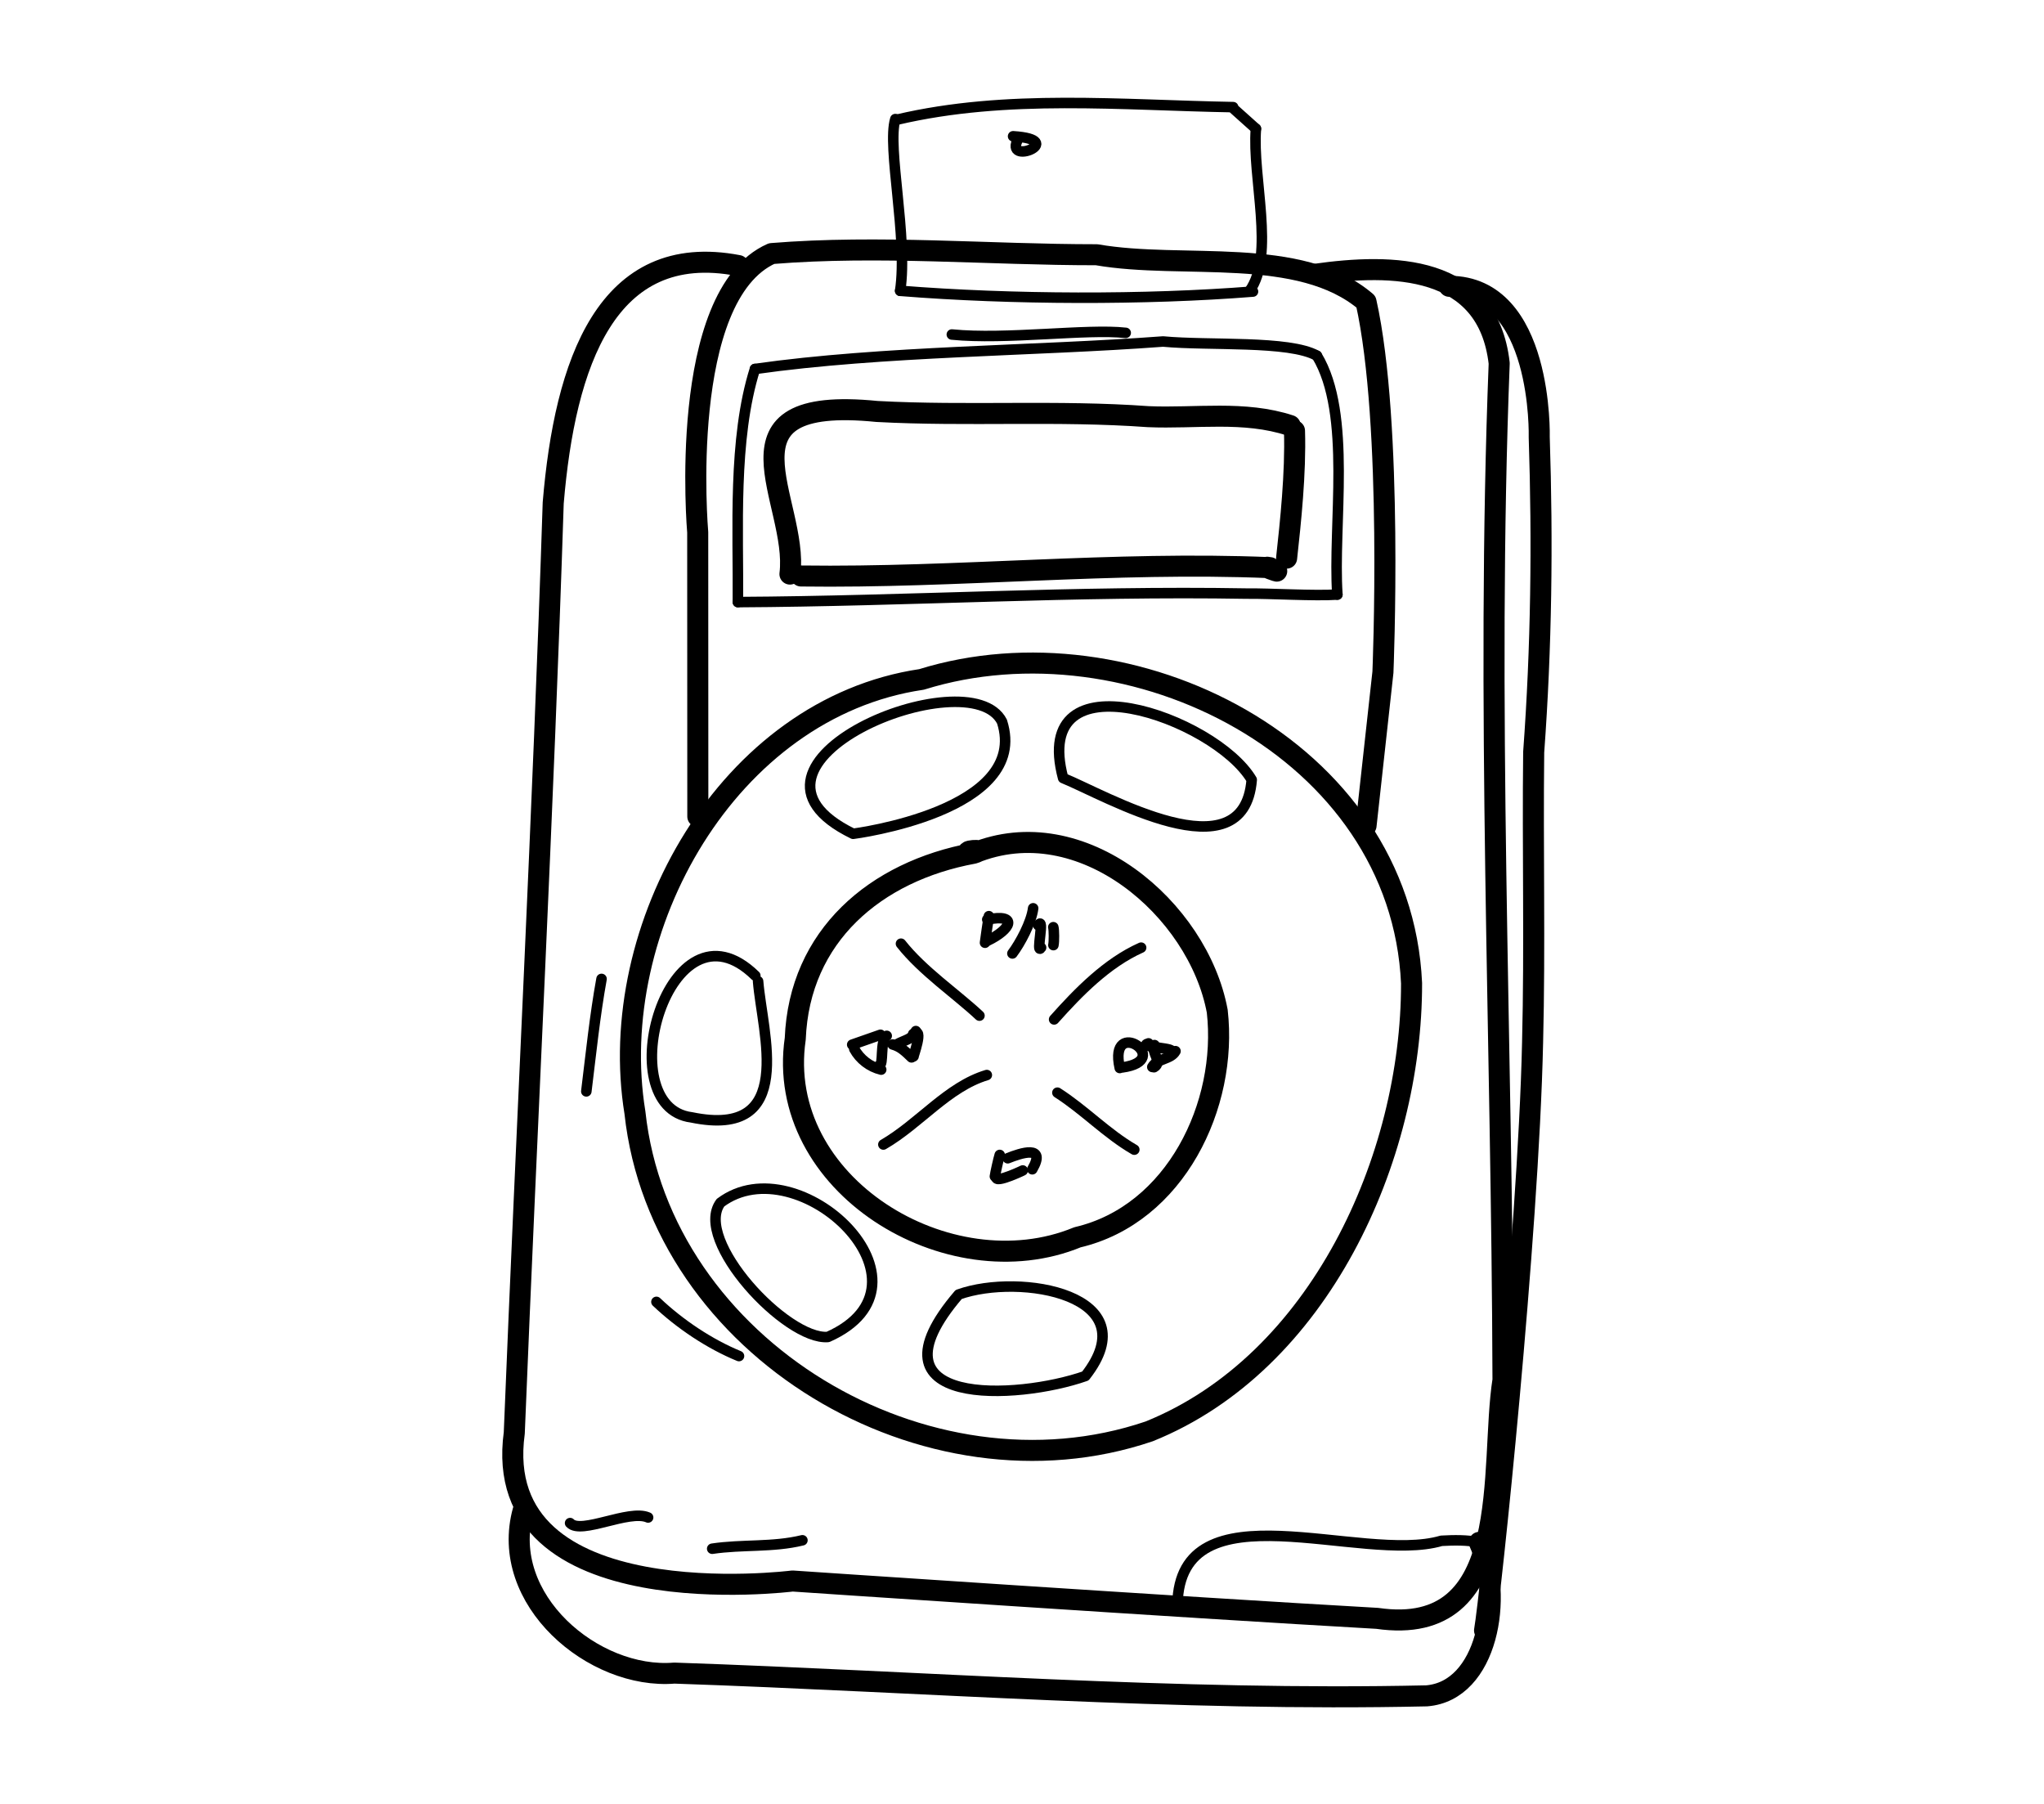 <?xml version="1.0" encoding="UTF-8" standalone="no"?>
<!-- Created by Ashley Blewer - This work is licensed under a Creative Commons Attribution 4.0 International License -->

<svg
   width="544"
   height="480"
   viewBox="0 0 143.933 127"
   version="1.1"
   id="svg2490"
   inkscape:version="1.2.2 (1:1.2.2+202212051552+b0a8486541)"
   sodipodi:docname="1996-digital-media-player-3.svg"
   xmlns:inkscape="http://www.inkscape.org/namespaces/inkscape"
   xmlns:sodipodi="http://sodipodi.sourceforge.net/DTD/sodipodi-0.dtd"
   xmlns="http://www.w3.org/2000/svg"
   xmlns:svg="http://www.w3.org/2000/svg">
  <sodipodi:namedview
     id="namedview2492"
     pagecolor="#ffffff"
     bordercolor="#666666"
     borderopacity="1.0"
     inkscape:pageshadow="2"
     inkscape:pageopacity="0.0"
     inkscape:pagecheckerboard="0"
     inkscape:document-units="mm"
     showgrid="false"
     units="px"
     inkscape:zoom="0.90583674"
     inkscape:cx="53.541657"
     inkscape:cy="121.98666"
     inkscape:window-width="1846"
     inkscape:window-height="1136"
     inkscape:window-x="0"
     inkscape:window-y="0"
     inkscape:window-maximized="1"
     inkscape:current-layer="g4731"
     inkscape:showpageshadow="2"
     inkscape:deskcolor="#d1d1d1" />
  <defs
     id="defs2487" />
  <g
     inkscape:label="Layer 1"
     inkscape:groupmode="layer"
     id="layer1">
    <g
       id="g4731"
       transform="matrix(0.33,0,0,0.329,-241.789,1.731)"
       style="stroke-width:2.687">
      <g
         id="g104528"
         transform="matrix(1,0,0,-1,0,792)"
         style="stroke-width:2.687">
        <g
           id="g104530"
           style="stroke-width:2.687" />
      </g>
      <g
         id="g104996"
         transform="matrix(1,0,0,-1,0,792)"
         style="stroke-width:2.687">
        <g
           id="g104998"
           style="stroke-width:2.687" />
      </g>
      <g
         id="g2559"
         transform="matrix(1.505,0,0,1.507,-288.449,-692.912)"
         style="stroke-width:2.353">
        <g
           id="g380"
           transform="matrix(1,0,0,-1,0,792)"
           style="stroke-width:2.353">
          <g
             id="g382"
             style="stroke-width:2.353">
            <path
               d="m 783.187,297.988 c -18.71,3.606 -24.603,-13.94 -26.25,-33.711 -1.427,-44.042 -3.75,-88.045 -5.521,-132.059 -3.596,-26.501 39.455,-21.022 39.455,-21.022 0,0 55.261,-3.746 82.897,-5.303 19.72,-2.859 15.885,21.45 17.834,33.85 -0.143,48.107 -2.405,96.348 -0.539,144.363 -1.598,14.072 -15.136,14.205 -26.102,12.643"
               style="fill:none;stroke:#000000;stroke-width:2.985;stroke-linecap:round;stroke-linejoin:round;stroke-miterlimit:10;stroke-dasharray:none;stroke-opacity:1"
               id="path384"
               sodipodi:nodetypes="cccccccc" />
          </g>
        </g>
        <g
           id="g386"
           transform="matrix(1,0,0,-1,0,792)"
           style="stroke-width:2.353">
          <g
             id="g388"
             style="stroke-width:2.353">
            <path
               d="m 777.441,219.751 -0.016,40.357 c 0,0 -2.939,33.601 10.479,39.582 15.325,1.246 30.749,-0.174 46.087,-0.168 12.269,-2.143 28.8,1.344 38.19,-6.686 3.879,-17.334 2.398,-52.589 2.398,-52.589 l -2.395,-21.796"
               style="fill:none;stroke:#000000;stroke-width:2.985;stroke-linecap:round;stroke-linejoin:round;stroke-miterlimit:10;stroke-dasharray:none;stroke-opacity:1"
               id="path390"
               sodipodi:nodetypes="ccccccc" />
          </g>
        </g>
        <g
           id="g392"
           transform="matrix(1,0,0,-1,0,792)"
           style="stroke-width:2.353">
          <g
             id="g394"
             style="stroke-width:2.353">
            <path
               d="m 752.68,121.213 c -3.518,-12.672 10.03,-24.041 21.43,-23.094 35.544,-1.211 71.087,-4.017 106.661,-3.23 8.655,0.686 10.951,14.153 7.47,21.795"
               style="fill:none;stroke:#000000;stroke-width:2.985;stroke-linecap:round;stroke-linejoin:round;stroke-miterlimit:10;stroke-dasharray:none;stroke-opacity:1"
               id="path396"
               sodipodi:nodetypes="cccc" />
          </g>
        </g>
        <g
           id="g398"
           transform="matrix(1,0,0,-1,0,792)"
           style="stroke-width:2.353">
          <g
             id="g400"
             style="stroke-width:2.353">
            <path
               d="m 888.987,104.175 c 0.811,4.579 6.207,55.793 6.81,83.494 0.344,13.753 -0.003,27.518 0.156,41.222 1.095,14.909 1.275,29.777 0.786,44.714 0,0 0.59,21.436 -12.756,21.436"
               style="fill:none;stroke:#000000;stroke-width:2.985;stroke-linecap:round;stroke-linejoin:round;stroke-miterlimit:10;stroke-dasharray:none;stroke-opacity:1"
               id="path402"
               sodipodi:nodetypes="ccccc" />
          </g>
        </g>
        <g
           id="g404"
           transform="matrix(1,0,0,-1,0,792)"
           style="stroke-width:2.353">
          <g
             id="g406"
             style="stroke-width:2.353">
            <path
               d="m 790.504,254.177 c 1.278,10.334 -11.426,25.477 12.34,23.092 12.868,-0.697 25.583,0.199 38.452,-0.738 6.707,-0.295 13.632,0.894 20.129,-1.258"
               style="fill:none;stroke:#000000;stroke-width:2.985;stroke-linecap:round;stroke-linejoin:round;stroke-miterlimit:10;stroke-dasharray:none;stroke-opacity:1"
               id="path408"
               sodipodi:nodetypes="cccc" />
          </g>
        </g>
        <g
           id="g410"
           transform="matrix(1,0,0,-1,0,792)"
           style="stroke-width:2.353">
          <g
             id="g412"
             style="stroke-width:2.353">
            <path
               d="m 862.039,274.525 c 0.188,-5.988 -0.56,-13.004 -1.117,-18.084"
               style="fill:none;stroke:#000000;stroke-width:2.985;stroke-linecap:round;stroke-linejoin:round;stroke-miterlimit:10;stroke-dasharray:none;stroke-opacity:1"
               id="path414" />
          </g>
        </g>
        <g
           id="g416"
           transform="matrix(1,0,0,-1,0,792)"
           style="stroke-width:2.353">
          <g
             id="g418"
             style="stroke-width:2.353">
            <path
               d="m 792.069,253.906 c 22.152,-0.302 44.336,2.111 66.492,1.186 -1.487,0.316 1.477,-0.716 0.888,-0.454"
               style="fill:none;stroke:#000000;stroke-width:2.985;stroke-linecap:round;stroke-linejoin:round;stroke-miterlimit:10;stroke-dasharray:none;stroke-opacity:1"
               id="path420" />
          </g>
        </g>
        <g
           id="g422"
           transform="matrix(1,0,0,-1,0,792)"
           style="stroke-width:2.353">
          <g
             id="g424"
             style="stroke-width:2.353">
            <path
               d="m 809.162,239.219 c 29.637,9.234 67.982,-9.85 69.475,-43.142 0.044,-24.901 -13.097,-53.903 -37.205,-63.634 -31.529,-10.728 -69.276,11.716 -72.908,45.259 -4.258,26.152 13.166,57.446 40.638,61.517 z"
               style="fill:none;stroke:#000000;stroke-width:2.985;stroke-linecap:round;stroke-linejoin:round;stroke-miterlimit:10;stroke-dasharray:none;stroke-opacity:1"
               id="path426"
               sodipodi:nodetypes="ccccccccc" />
          </g>
        </g>
        <g
           id="g428"
           transform="matrix(1,0,0,-1,0,792)"
           style="stroke-width:2.353">
          <g
             id="g430"
             style="stroke-width:2.353">
            <path
               d="m 816.52,214.531 c 15.283,6.306 31.865,-7.882 34.567,-22.421 1.509,-13.31 -5.918,-28.853 -19.823,-32.108 -18.248,-7.538 -43.017,7.493 -40.01,28.19 0.581,14.598 11.367,23.779 25.265,26.339 2.459,0.736 -2.532,0.308 0,0"
               style="fill:none;stroke:#000000;stroke-width:2.985;stroke-linecap:round;stroke-linejoin:round;stroke-miterlimit:10;stroke-dasharray:none;stroke-opacity:1"
               id="path432"
               sodipodi:nodetypes="cccccc" />
          </g>
        </g>
        <g
           id="g434"
           transform="matrix(1,0,0,-1,0,792)"
           style="stroke-width:2.353">
          <g
             id="g436"
             style="stroke-width:2.353">
            <path
               d="m 783.123,250.2 c 24.049,0.129 48.076,1.628 72.144,1.206 3.166,0.044 9.694,-0.364 12.854,-0.137"
               style="fill:none;stroke:#000000;stroke-width:1.492;stroke-linecap:round;stroke-linejoin:round;stroke-miterlimit:10;stroke-dasharray:none;stroke-opacity:1"
               id="path438"
               sodipodi:nodetypes="ccc" />
          </g>
        </g>
        <g
           id="g440"
           transform="matrix(1,0,0,-1,0,792)"
           style="stroke-width:2.353">
          <g
             id="g442"
             style="stroke-width:2.353">
            <path
               d="m 868.121,251.269 c -0.671,9.832 2.109,25.666 -2.911,33.923"
               style="fill:none;stroke:#000000;stroke-width:1.492;stroke-linecap:round;stroke-linejoin:round;stroke-miterlimit:10;stroke-dasharray:none;stroke-opacity:1"
               id="path444"
               sodipodi:nodetypes="cc" />
          </g>
        </g>
        <g
           id="g446"
           transform="matrix(1,0,0,-1,0,792)"
           style="stroke-width:2.353">
          <g
             id="g448"
             style="stroke-width:2.353">
            <path
               d="m 783.123,250.2 c 0.087,10.226 -0.731,23.109 2.418,33.102"
               style="fill:none;stroke:#000000;stroke-width:1.492;stroke-linecap:round;stroke-linejoin:round;stroke-miterlimit:10;stroke-dasharray:none;stroke-opacity:1"
               id="path450"
               sodipodi:nodetypes="cc" />
          </g>
        </g>
        <g
           id="g452"
           transform="matrix(1,0,0,-1,0,792)"
           style="stroke-width:2.353">
          <g
             id="g454"
             style="stroke-width:2.353">
            <path
               d="m 785.541,283.302 c 18.1,2.58 39.668,2.531 57.863,3.901 6.499,-0.616 17.905,0.184 21.806,-2.012"
               style="fill:none;stroke:#000000;stroke-width:1.492;stroke-linecap:round;stroke-linejoin:round;stroke-miterlimit:10;stroke-dasharray:none;stroke-opacity:1"
               id="path456"
               sodipodi:nodetypes="ccc" />
          </g>
        </g>
        <g
           id="g458"
           transform="matrix(1,0,0,-1,0,792)"
           style="stroke-width:2.353">
          <g
             id="g460"
             style="stroke-width:2.353">
            <path
               d="m 799.46,217.299 c -20.383,9.941 16.478,25.048 21.108,15.928 4.073,-12.721 -21.108,-15.928 -21.108,-15.928"
               style="fill:none;stroke:#000000;stroke-width:1.492;stroke-linecap:round;stroke-linejoin:round;stroke-miterlimit:10;stroke-dasharray:none;stroke-opacity:1"
               id="path462"
               sodipodi:nodetypes="ccc" />
          </g>
        </g>
        <g
           id="g464"
           transform="matrix(1,0,0,-1,0,792)"
           style="stroke-width:2.353">
          <g
             id="g466"
             style="stroke-width:2.353">
            <path
               d="m 829.235,225.21 c -4.747,17.814 21.51,8.584 26.738,-0.241 -1.09,-13.794 -20.79,-2.17 -26.738,0.241"
               style="fill:none;stroke:#000000;stroke-width:1.492;stroke-linecap:round;stroke-linejoin:round;stroke-miterlimit:10;stroke-dasharray:none;stroke-opacity:1"
               id="path468"
               sodipodi:nodetypes="ccc" />
          </g>
        </g>
        <g
           id="g470"
           transform="matrix(1,0,0,-1,0,792)"
           style="stroke-width:2.353">
          <g
             id="g472"
             style="stroke-width:2.353">
            <path
               d="m 785.594,197.149 c -12.256,11.994 -20.848,-18.639 -9.041,-20.118 14.967,-3.101 10.008,11.992 9.432,19.33"
               style="fill:none;stroke:#000000;stroke-width:1.492;stroke-linecap:round;stroke-linejoin:round;stroke-miterlimit:10;stroke-dasharray:none;stroke-opacity:1"
               id="path474" />
          </g>
        </g>
        <g
           id="g476"
           transform="matrix(1,0,0,-1,0,792)"
           style="stroke-width:2.353">
          <g
             id="g478"
             style="stroke-width:2.353">
            <path
               d="m 780.655,164.918 c 11.069,8.305 32.022,-11.602 15.228,-19.07 -5.895,-0.47 -19.133,13.755 -15.228,19.07"
               style="fill:none;stroke:#000000;stroke-width:1.492;stroke-linecap:round;stroke-linejoin:round;stroke-miterlimit:10;stroke-dasharray:none;stroke-opacity:1"
               id="path480"
               sodipodi:nodetypes="ccc" />
          </g>
        </g>
        <g
           id="g482"
           transform="matrix(1,0,0,-1,0,792)"
           style="stroke-width:2.353">
          <g
             id="g484"
             style="stroke-width:2.353">
            <path
               d="m 814.426,151.882 c 8.704,3.118 26.979,-0.068 17.962,-11.579 -9.583,-3.374 -31.811,-4.622 -17.962,11.579"
               style="fill:none;stroke:#000000;stroke-width:1.492;stroke-linecap:round;stroke-linejoin:round;stroke-miterlimit:10;stroke-dasharray:none;stroke-opacity:1"
               id="path486"
               sodipodi:nodetypes="ccc" />
          </g>
        </g>
        <g
           id="g488"
           transform="matrix(1,0,0,-1,0,792)"
           style="stroke-width:2.353">
          <g
             id="g490"
             style="stroke-width:2.353">
            <path
               d="m 845.445,107.816 c 0.292,17.25 26.128,5.747 37.425,9.09 1.789,0.098 3.605,0.132 5.372,-0.223"
               style="fill:none;stroke:#000000;stroke-width:1.492;stroke-linecap:round;stroke-linejoin:round;stroke-miterlimit:10;stroke-dasharray:none;stroke-opacity:1"
               id="path492" />
          </g>
        </g>
        <g
           id="g494"
           transform="matrix(1,0,0,-1,0,792)"
           style="stroke-width:2.353">
          <g
             id="g496"
             style="stroke-width:2.353">
            <path
               d="m 759.33,119.421 c 1.559,-1.672 8.366,1.985 11.062,0.796"
               style="fill:none;stroke:#000000;stroke-width:1.492;stroke-linecap:round;stroke-linejoin:round;stroke-miterlimit:10;stroke-dasharray:none;stroke-opacity:1"
               id="path498" />
          </g>
        </g>
        <g
           id="g500"
           transform="matrix(1,0,0,-1,0,792)"
           style="stroke-width:2.353">
          <g
             id="g502"
             style="stroke-width:2.353">
            <path
               d="m 779.48,115.781 c 4.245,0.637 8.593,0.169 12.791,1.197"
               style="fill:none;stroke:#000000;stroke-width:1.492;stroke-linecap:round;stroke-linejoin:round;stroke-miterlimit:10;stroke-dasharray:none;stroke-opacity:1"
               id="path504" />
          </g>
        </g>
        <g
           id="g506"
           transform="matrix(1,0,0,-1,0,792)"
           style="stroke-width:2.353">
          <g
             id="g508"
             style="stroke-width:2.353">
            <path
               d="m 771.573,150.832 c 3.312,-3.152 7.563,-5.998 11.704,-7.693"
               style="fill:none;stroke:#000000;stroke-width:1.492;stroke-linecap:round;stroke-linejoin:round;stroke-miterlimit:10;stroke-dasharray:none;stroke-opacity:1"
               id="path510" />
          </g>
        </g>
        <g
           id="g512"
           transform="matrix(1,0,0,-1,0,792)"
           style="stroke-width:2.353">
          <g
             id="g514"
             style="stroke-width:2.353">
            <path
               d="m 761.632,180.723 c 0.661,5.345 1.205,10.722 2.157,15.968"
               style="fill:none;stroke:#000000;stroke-width:1.492;stroke-linecap:round;stroke-linejoin:round;stroke-miterlimit:10;stroke-dasharray:none;stroke-opacity:1"
               id="path516" />
          </g>
        </g>
        <g
           id="g518"
           transform="matrix(1,0,0,-1,0,792)"
           style="stroke-width:2.353">
          <g
             id="g520"
             style="stroke-width:2.353">
            <path
               d="m 813.456,288.195 c 7.626,-0.771 19.19,0.85 24.651,0.235"
               style="fill:none;stroke:#000000;stroke-width:1.492;stroke-linecap:round;stroke-linejoin:round;stroke-miterlimit:10;stroke-dasharray:none;stroke-opacity:1"
               id="path522" />
          </g>
        </g>
        <g
           id="g524"
           transform="matrix(1,0,0,-1,0,792)"
           style="stroke-width:2.353">
          <g
             id="g526"
             style="stroke-width:2.353">
            <path
               d="m 822.879,315.992 c -2.244,-4.015 7.269,-0.14 -0.738,0.352 l 0.738,-0.352"
               style="fill:none;stroke:#000000;stroke-width:1.492;stroke-linecap:round;stroke-linejoin:round;stroke-miterlimit:10;stroke-dasharray:none;stroke-opacity:1"
               id="path528"
               sodipodi:nodetypes="ccc" />
          </g>
        </g>
        <g
           id="g530"
           transform="matrix(1,0,0,-1,0,792)"
           style="stroke-width:2.353">
          <g
             id="g532"
             style="stroke-width:2.353">
            <path
               d="m 806.129,294.401 c 1.136,7.544 -1.898,20.431 -0.687,24.386"
               style="fill:none;stroke:#000000;stroke-width:1.492;stroke-linecap:round;stroke-linejoin:round;stroke-miterlimit:10;stroke-dasharray:none;stroke-opacity:1"
               id="path534" />
          </g>
        </g>
        <g
           id="g536"
           transform="matrix(1,0,0,-1,0,792)"
           style="stroke-width:2.353">
          <g
             id="g538"
             style="stroke-width:2.353">
            <path
               d="m 805.703,318.709 c 15.576,3.659 31.81,2.048 47.642,1.774 l -0.052,-0.12 3.278,-2.942"
               style="fill:none;stroke:#000000;stroke-width:1.492;stroke-linecap:round;stroke-linejoin:round;stroke-miterlimit:10;stroke-dasharray:none;stroke-opacity:1"
               id="path540"
               sodipodi:nodetypes="cccc" />
          </g>
        </g>
        <g
           id="g542"
           transform="matrix(1,0,0,-1,0,792)"
           style="stroke-width:2.353">
          <g
             id="g544"
             style="stroke-width:2.353">
            <path
               d="m 856.571,317.421 c -0.559,-6.909 2.754,-17.936 -0.896,-23.032"
               style="fill:none;stroke:#000000;stroke-width:1.492;stroke-linecap:round;stroke-linejoin:round;stroke-miterlimit:10;stroke-dasharray:none;stroke-opacity:1"
               id="path546" />
          </g>
        </g>
        <g
           id="g548"
           transform="matrix(1,0,0,-1,0,792)"
           style="stroke-width:2.353">
          <g
             id="g550"
             style="stroke-width:2.353">
            <path
               d="m 806.129,294.401 c 15.696,-1.261 34.816,-1.319 50.025,-0.106"
               style="fill:none;stroke:#000000;stroke-width:1.492;stroke-linecap:round;stroke-linejoin:round;stroke-miterlimit:10;stroke-dasharray:none;stroke-opacity:1"
               id="path552"
               sodipodi:nodetypes="cc" />
          </g>
        </g>
        <g
           id="g554"
           transform="matrix(1,0,0,-1,0,792)"
           style="stroke-width:2.353">
          <g
             id="g556"
             style="stroke-width:2.353">
            <path
               d="m 806.245,201.694 c 3.048,-3.887 7.939,-7.214 11.127,-10.217"
               style="fill:none;stroke:#000000;stroke-width:1.492;stroke-linecap:round;stroke-linejoin:round;stroke-miterlimit:10;stroke-dasharray:none;stroke-opacity:1"
               id="path558" />
          </g>
        </g>
        <g
           id="g560"
           transform="matrix(1,0,0,-1,0,792)"
           style="stroke-width:2.353">
          <g
             id="g562"
             style="stroke-width:2.353">
            <path
               d="m 828.423,180.538 c 3.816,-2.438 6.997,-5.834 10.903,-8.09"
               style="fill:none;stroke:#000000;stroke-width:1.492;stroke-linecap:round;stroke-linejoin:round;stroke-miterlimit:10;stroke-dasharray:none;stroke-opacity:1"
               id="path564" />
          </g>
        </g>
        <g
           id="g566"
           transform="matrix(1,0,0,-1,0,792)"
           style="stroke-width:2.353">
          <g
             id="g568"
             style="stroke-width:2.353">
            <path
               d="m 827.958,190.941 c 3.416,3.841 7.482,8.027 12.336,10.191"
               style="fill:none;stroke:#000000;stroke-width:1.492;stroke-linecap:round;stroke-linejoin:round;stroke-miterlimit:10;stroke-dasharray:none;stroke-opacity:1"
               id="path570" />
          </g>
        </g>
        <g
           id="g572"
           transform="matrix(1,0,0,-1,0,792)"
           style="stroke-width:2.353">
          <g
             id="g574"
             style="stroke-width:2.353">
            <path
               d="m 803.748,173.178 c 5.119,2.963 9.112,8.19 14.668,9.863"
               style="fill:none;stroke:#000000;stroke-width:1.492;stroke-linecap:round;stroke-linejoin:round;stroke-miterlimit:10;stroke-dasharray:none;stroke-opacity:1"
               id="path576" />
          </g>
        </g>
        <g
           id="g578"
           transform="matrix(1,0,0,-1,0,792)"
           style="stroke-width:2.353">
          <g
             id="g580"
             style="stroke-width:2.353">
            <path
               d="m 821.381,171.225 c 1.854,0.746 5.53,1.967 3.483,-1.563"
               style="fill:none;stroke:#000000;stroke-width:1.492;stroke-linecap:round;stroke-linejoin:round;stroke-miterlimit:10;stroke-dasharray:none;stroke-opacity:1"
               id="path582" />
          </g>
        </g>
        <g
           id="g584"
           transform="matrix(1,0,0,-1,0,792)"
           style="stroke-width:2.353">
          <g
             id="g586"
             style="stroke-width:2.353">
            <path
               d="m 823.422,169.452 c 0.804,0.376 -4.109,-2.043 -3.63,-0.833"
               style="fill:none;stroke:#000000;stroke-width:1.492;stroke-linecap:round;stroke-linejoin:round;stroke-miterlimit:10;stroke-dasharray:none;stroke-opacity:1"
               id="path588" />
          </g>
        </g>
        <g
           id="g590"
           transform="matrix(1,0,0,-1,0,792)"
           style="stroke-width:2.353">
          <g
             id="g592"
             style="stroke-width:2.353">
            <path
               d="m 819.562,168.648 c 0.062,0.495 0.519,2.527 0.684,3.048"
               style="fill:none;stroke:#000000;stroke-width:1.492;stroke-linecap:round;stroke-linejoin:round;stroke-miterlimit:10;stroke-dasharray:none;stroke-opacity:1"
               id="path594" />
          </g>
        </g>
        <g
           id="g596"
           transform="matrix(1,0,0,-1,0,792)"
           style="stroke-width:2.353">
          <g
             id="g598"
             style="stroke-width:2.353">
            <path
               d="m 818.16,201.829 c 0.056,0.488 0.42,3.005 0.546,3.775"
               style="fill:none;stroke:#000000;stroke-width:1.492;stroke-linecap:round;stroke-linejoin:round;stroke-miterlimit:10;stroke-dasharray:none;stroke-opacity:1"
               id="path600" />
          </g>
        </g>
        <g
           id="g602"
           transform="matrix(1,0,0,-1,0,792)"
           style="stroke-width:2.353">
          <g
             id="g604"
             style="stroke-width:2.353">
            <path
               d="m 818.478,205.129 c 4.451,0.868 3.4,-1.412 0.012,-3.029"
               style="fill:none;stroke:#000000;stroke-width:1.492;stroke-linecap:round;stroke-linejoin:round;stroke-miterlimit:10;stroke-dasharray:none;stroke-opacity:1"
               id="path606" />
          </g>
        </g>
        <g
           id="g608"
           transform="matrix(1,0,0,-1,0,792)"
           style="stroke-width:2.353">
          <g
             id="g610"
             style="stroke-width:2.353">
            <path
               d="m 824.985,206.721 c -0.243,-1.981 -1.843,-4.961 -2.941,-6.414"
               style="fill:none;stroke:#000000;stroke-width:1.492;stroke-linecap:round;stroke-linejoin:round;stroke-miterlimit:10;stroke-dasharray:none;stroke-opacity:1"
               id="path612" />
          </g>
        </g>
        <g
           id="g614"
           transform="matrix(1,0,0,-1,0,792)"
           style="stroke-width:2.353">
          <g
             id="g616"
             style="stroke-width:2.353">
            <path
               d="m 825.709,204.302 c 0.976,1.504 -0.391,-4.352 0.401,-3.168"
               style="fill:none;stroke:#000000;stroke-width:1.492;stroke-linecap:round;stroke-linejoin:round;stroke-miterlimit:10;stroke-dasharray:none;stroke-opacity:1"
               id="path618" />
          </g>
        </g>
        <g
           id="g620"
           transform="matrix(1,0,0,-1,0,792)"
           style="stroke-width:2.353">
          <g
             id="g622"
             style="stroke-width:2.353">
            <path
               d="m 827.842,204.036 c 0.114,-0.367 0.124,-2.066 0.015,-2.547"
               style="fill:none;stroke:#000000;stroke-width:1.492;stroke-linecap:round;stroke-linejoin:round;stroke-miterlimit:10;stroke-dasharray:none;stroke-opacity:1"
               id="path624" />
          </g>
        </g>
        <g
           id="g626"
           transform="matrix(1,0,0,-1,0,792)"
           style="stroke-width:2.353">
          <g
             id="g628"
             style="stroke-width:2.353">
            <path
               d="m 837.264,184.041 c -1.69,7.543 7.906,1.097 0.314,0.073"
               style="fill:none;stroke:#000000;stroke-width:1.492;stroke-linecap:round;stroke-linejoin:round;stroke-miterlimit:10;stroke-dasharray:none;stroke-opacity:1"
               id="path630" />
          </g>
        </g>
        <g
           id="g632"
           transform="matrix(1,0,0,-1,0,792)"
           style="stroke-width:2.353">
          <g
             id="g634"
             style="stroke-width:2.353">
            <path
               d="m 842.188,187.299 c -0.596,-0.943 1.235,-2.409 -0.057,-3.147"
               style="fill:none;stroke:#000000;stroke-width:1.492;stroke-linecap:round;stroke-linejoin:round;stroke-miterlimit:10;stroke-dasharray:none;stroke-opacity:1"
               id="path636" />
          </g>
        </g>
        <g
           id="g638"
           transform="matrix(1,0,0,-1,0,792)"
           style="stroke-width:2.353">
          <g
             id="g640"
             style="stroke-width:2.353">
            <path
               d="m 841.878,184.189 c 0.705,1.232 2.634,1.041 3.288,2.244"
               style="fill:none;stroke:#000000;stroke-width:1.492;stroke-linecap:round;stroke-linejoin:round;stroke-miterlimit:10;stroke-dasharray:none;stroke-opacity:1"
               id="path642" />
          </g>
        </g>
        <g
           id="g644"
           transform="matrix(1,0,0,-1,0,792)"
           style="stroke-width:2.353">
          <g
             id="g646"
             style="stroke-width:2.353">
            <path
               d="m 844.181,186.344 c 1.994,0.476 -4.738,0.666 -2.838,1.199"
               style="fill:none;stroke:#000000;stroke-width:1.492;stroke-linecap:round;stroke-linejoin:round;stroke-miterlimit:10;stroke-dasharray:none;stroke-opacity:1"
               id="path648" />
          </g>
        </g>
        <g
           id="g650"
           transform="matrix(1,0,0,-1,0,792)"
           style="stroke-width:2.353">
          <g
             id="g652"
             style="stroke-width:2.353">
            <path
               d="m 807.975,188.88 c 1.66,1.202 -0.108,-3.45 0.056,-3.182"
               style="fill:none;stroke:#000000;stroke-width:1.492;stroke-linecap:round;stroke-linejoin:round;stroke-miterlimit:10;stroke-dasharray:none;stroke-opacity:1"
               id="path654" />
          </g>
        </g>
        <g
           id="g656"
           transform="matrix(1,0,0,-1,0,792)"
           style="stroke-width:2.353">
          <g
             id="g658"
             style="stroke-width:2.353">
            <path
               d="m 807.742,185.55 c -0.815,0.787 -1.551,1.532 -2.675,1.832"
               style="fill:none;stroke:#000000;stroke-width:1.492;stroke-linecap:round;stroke-linejoin:round;stroke-miterlimit:10;stroke-dasharray:none;stroke-opacity:1"
               id="path660" />
          </g>
        </g>
        <g
           id="g662"
           transform="matrix(1,0,0,-1,0,792)"
           style="stroke-width:2.353">
          <g
             id="g664"
             style="stroke-width:2.353">
            <path
               d="m 805.78,187.463 c 0.886,0.508 2.215,0.702 2.574,1.825"
               style="fill:none;stroke:#000000;stroke-width:1.492;stroke-linecap:round;stroke-linejoin:round;stroke-miterlimit:10;stroke-dasharray:none;stroke-opacity:1"
               id="path666" />
          </g>
        </g>
        <g
           id="g668"
           transform="matrix(1,0,0,-1,0,792)"
           style="stroke-width:2.353">
          <g
             id="g670"
             style="stroke-width:2.353">
            <path
               d="m 803.156,184.395 c 0.697,0.066 0.044,3.427 1.066,4.214"
               style="fill:none;stroke:#000000;stroke-width:1.492;stroke-linecap:round;stroke-linejoin:round;stroke-miterlimit:10;stroke-dasharray:none;stroke-opacity:1"
               id="path672" />
          </g>
        </g>
        <g
           id="g674"
           transform="matrix(1,0,0,-1,0,792)"
           style="stroke-width:2.353">
          <g
             id="g676"
             style="stroke-width:2.353">
            <path
               d="m 803.338,188.761 c -0.496,-0.168 -3.168,-1.104 -4.008,-1.404"
               style="fill:none;stroke:#000000;stroke-width:1.492;stroke-linecap:round;stroke-linejoin:round;stroke-miterlimit:10;stroke-dasharray:none;stroke-opacity:1"
               id="path678" />
          </g>
        </g>
        <g
           id="g680"
           transform="matrix(1,0,0,-1,0,792)"
           style="stroke-width:2.353">
          <g
             id="g682"
             style="stroke-width:2.353">
            <path
               d="m 799.624,186.742 c 0.79,-1.457 2.211,-2.548 3.817,-2.93"
               style="fill:none;stroke:#000000;stroke-width:1.492;stroke-linecap:round;stroke-linejoin:round;stroke-miterlimit:10;stroke-dasharray:none;stroke-opacity:1"
               id="path684" />
          </g>
        </g>
      </g>
    </g>
  </g>
</svg>
